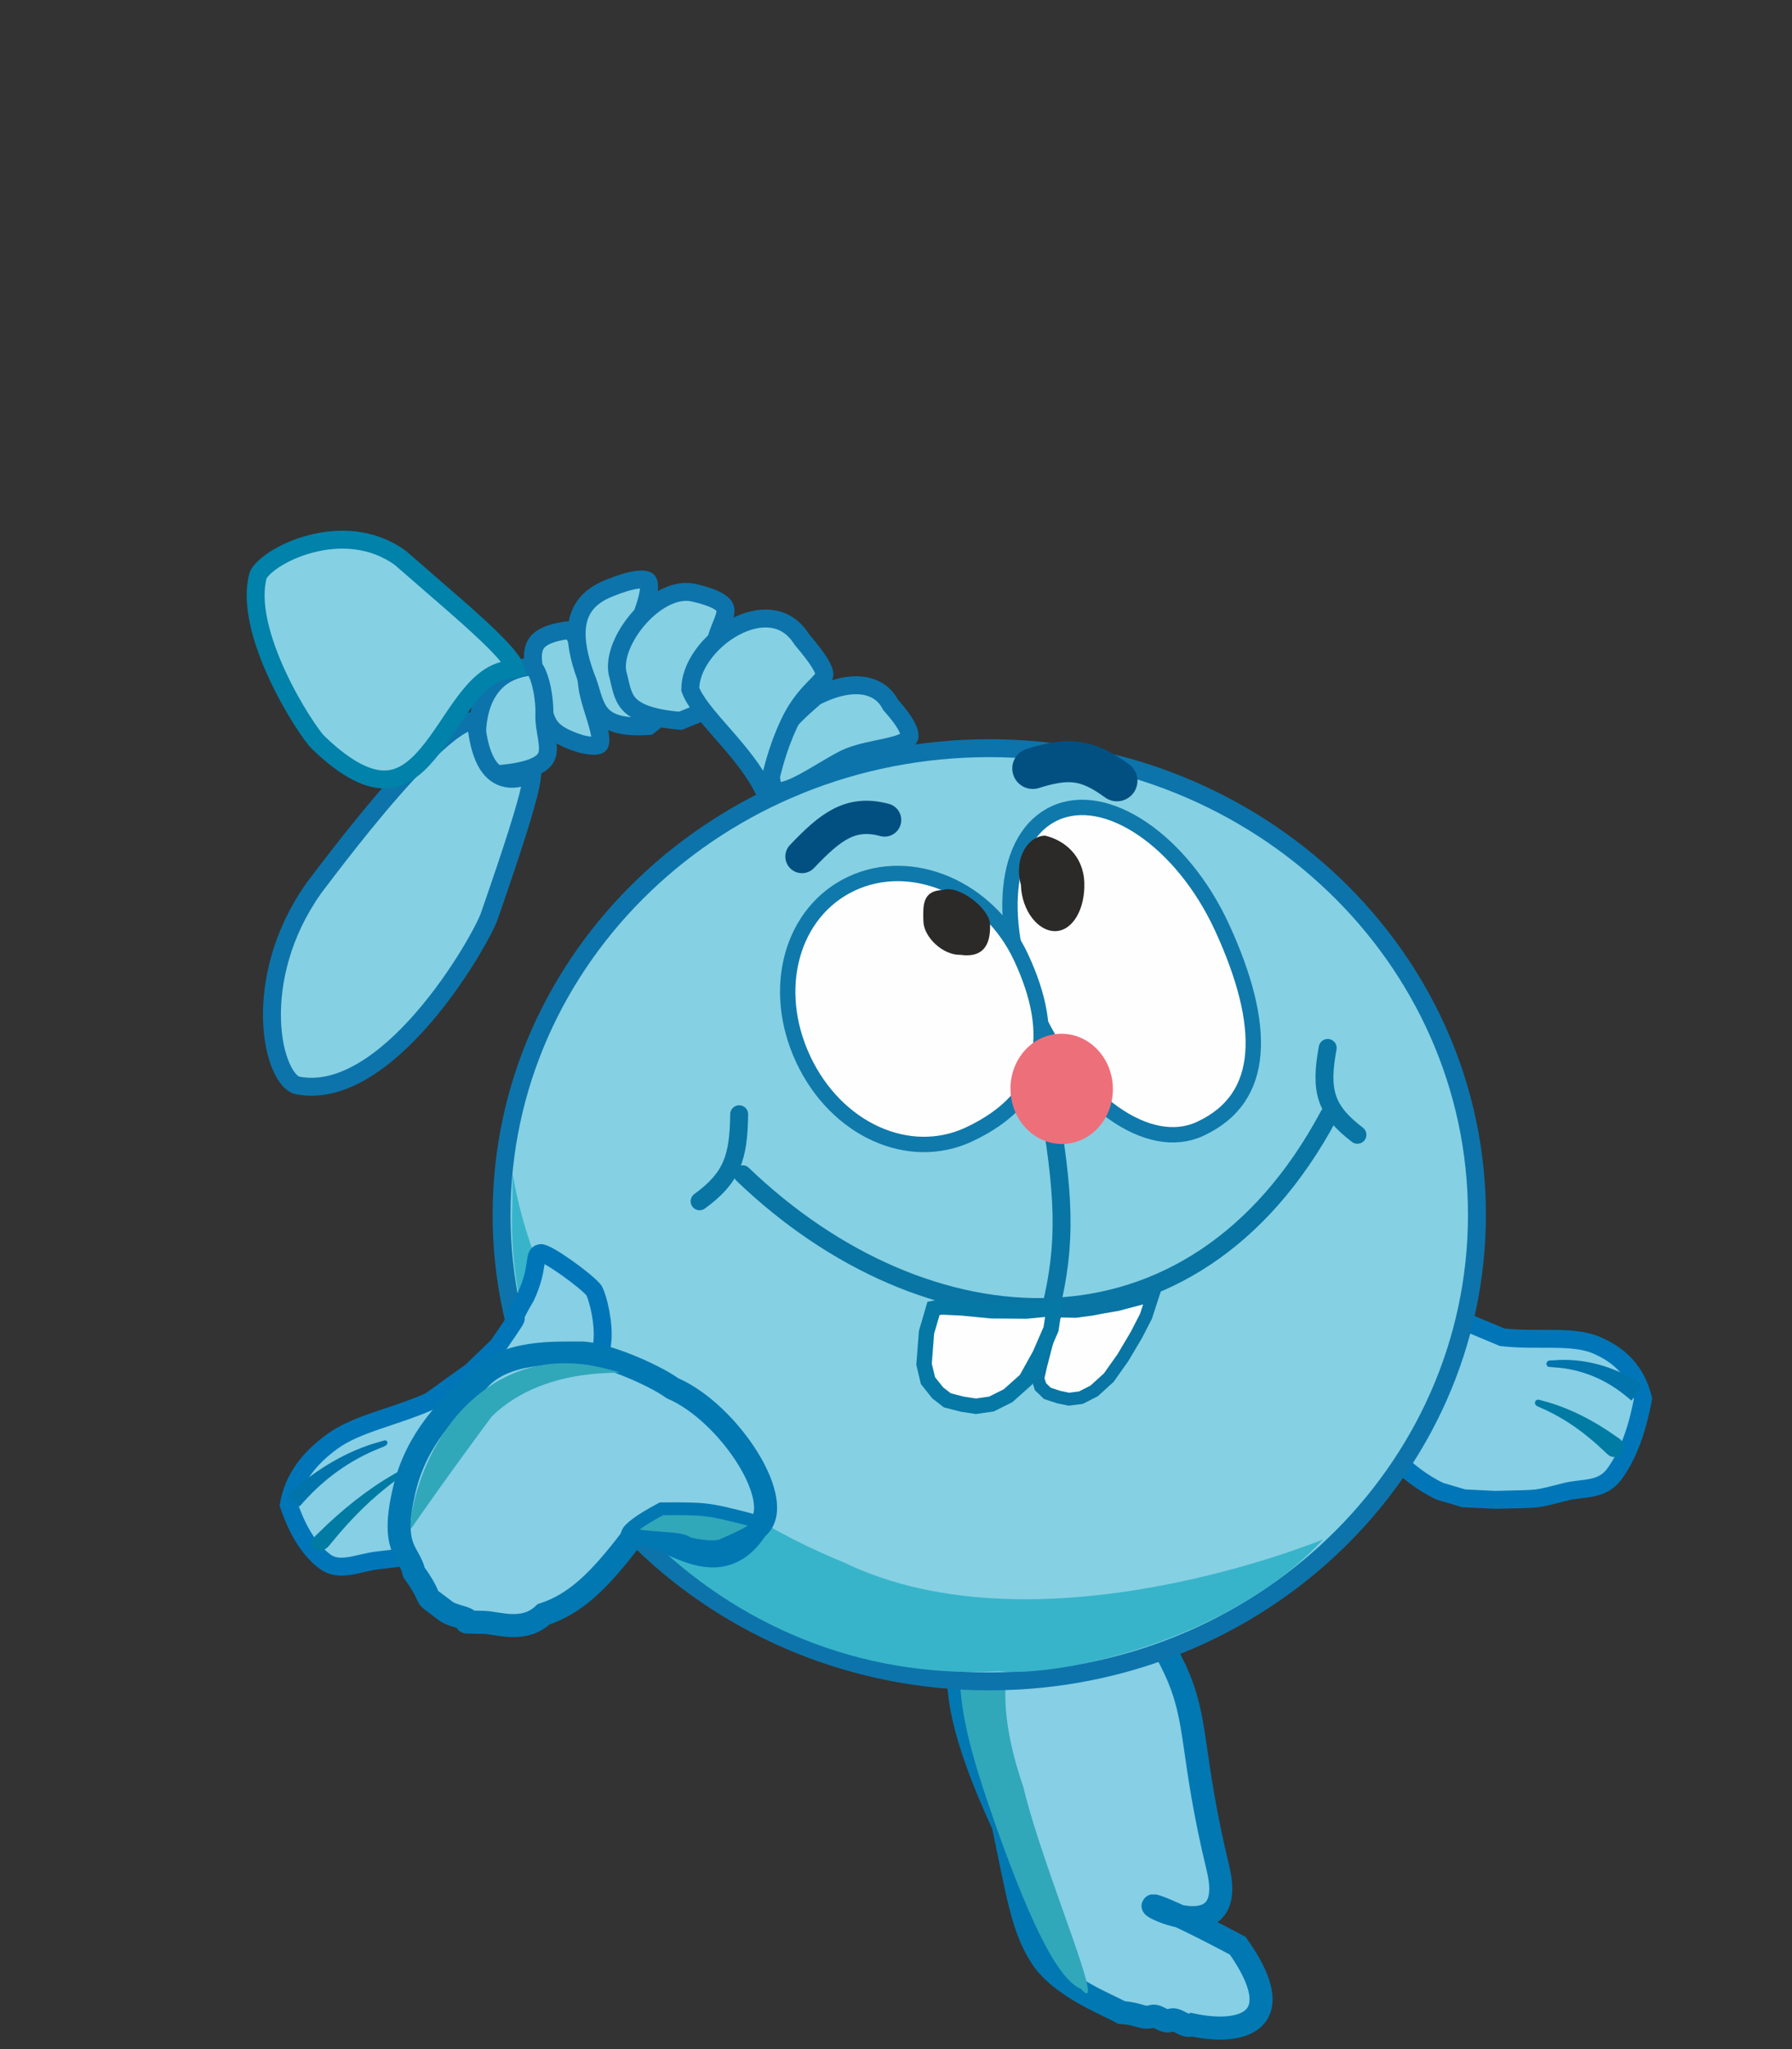 <svg width="700" height="800" viewBox="0 0 700 800" fill="none" xmlns="http://www.w3.org/2000/svg">
<rect x="0" y="0" width="700" height="800" fill="#333333" stroke="none"/>
<g clip-path="url(#clip0_465_585)">
<path d="M519.935 498.77C517.69 492.591 523.378 485.509 525.655 485.124C524.784 482.36 522.075 473.834 528.45 475.666C538.985 490.138 545.272 491.629 559.965 508.211L570.474 515.268L586.779 522.077C600.448 523.681 614.152 521.115 623.645 525.193C632.752 529.105 639.103 535.265 641.81 546.028C639.318 559.627 635.324 569.12 630.543 575.569C625.71 582.089 618.291 580.758 611.861 582.34C598.743 585.567 603.318 585.086 584.001 585.565L571.793 584.97L562.537 582.24C548.69 575.765 536.619 562.209 528.898 546.799C525.052 539.122 523.024 528.443 521.688 521.384C520.358 514.352 518.593 502.967 519.935 498.77Z" fill="#87CFE5" stroke="#0076B8" stroke-width="7"/>
<path d="M605.121 533.668C604.83 533.647 604.557 533.497 604.36 533.262C604.164 533.027 604.061 532.727 604.075 532.416C604.088 532.105 604.217 531.806 604.434 531.573C604.652 531.34 604.938 531.192 605.231 531.173C605.862 531.134 606.473 531.1 607.103 531.071C618.289 530.132 630.259 533.364 639.835 539.58C640.387 539.916 640.909 540.238 641.456 540.584C640.071 542.661 638.687 544.738 637.303 546.815C636.833 546.422 636.386 546.052 635.913 545.669C627.671 538.681 617.974 534.479 606.944 533.815C606.333 533.761 605.738 533.712 605.121 533.668Z" fill="#0074AB"/>
<path d="M600.416 548.97C600.12 548.84 599.874 548.585 599.728 548.276C599.584 547.967 599.55 547.629 599.641 547.322C599.731 547.016 599.939 546.763 600.223 546.605C600.506 546.447 600.841 546.397 601.15 546.48C601.713 546.633 602.245 546.778 602.807 546.937C612.729 549.499 622.625 554.639 631.154 560.703C631.643 561.038 632.11 561.358 632.597 561.696C633.467 562.295 634.056 563.199 634.206 564.244C634.358 565.287 634.059 566.386 633.402 567.263C632.746 568.139 631.793 568.712 630.782 568.818C629.769 568.925 628.779 568.557 628.005 567.831C627.579 567.433 627.173 567.053 626.748 566.66C619.299 559.553 611.358 553.747 601.966 549.665C601.442 549.427 600.944 549.203 600.416 548.97Z" fill="#007BA4"/>
<path d="M459.052 651.887C449.816 631.928 439.2 623.754 429.091 621.121C418.618 618.394 407.453 621.265 396.866 626.164C385.923 631.228 377.932 636.077 375.363 646.82C372.677 658.05 375.542 677.241 391.868 712.523C397.47 738.68 399.203 752.558 406.838 764.204C414.523 775.926 433.4 782.944 438.082 785.711C445.586 786.239 446.09 788.362 450.098 787.204C452.212 786.593 454.861 789.942 457.321 788.749C459.632 787.627 462.901 791.792 465.634 790.527C485.679 794.815 504.304 789.024 483.489 759.637C408.053 719.469 486.812 775.176 475.784 729.481C464.755 683.785 468.378 672.04 459.052 651.887Z" fill="#87CFE5" stroke="#0178B2" stroke-width="9"/>
<path d="M411.612 619.942C363.687 622.555 371.523 662.023 386.502 705.595C401.482 749.167 412.991 772.735 422.229 776.491C433.359 789.048 407.557 730.35 399.755 697.745C366.82 601.944 462.826 627.055 411.612 619.942Z" fill="#31A7BA"/>
<path d="M386.428 292.101C491.665 292.101 576.928 373.686 576.928 474.269C576.928 574.851 491.665 656.437 386.428 656.437C281.19 656.437 195.928 574.851 195.928 474.269C195.928 373.686 281.19 292.101 386.428 292.101Z" fill="#86D0E3" stroke="#0C74AB" stroke-width="7"/>
<path d="M516.85 600.994C481.42 639.606 415.695 654.951 390.021 652.476C280.137 658.417 197.467 565.249 200.035 472.784C201.643 414.866 186.684 551.492 329.431 609.905C405.939 647.031 516.85 600.994 516.85 600.994Z" fill="#37B4CA"/>
<path d="M313.269 334.401C324.361 322.761 332.191 316.53 345.553 320.133" stroke="#025081" stroke-width="13" stroke-linecap="round"/>
<path d="M403.419 300.018C417.562 295.576 424.803 296.445 436.316 304.834" stroke="#025081" stroke-width="16" stroke-linecap="round"/>
<path d="M232.017 503.8C229.217 500.176 213.504 488.791 211.108 489.243C208.191 489.792 210.763 494.521 205.425 506.13C195.76 522.617 208.22 505.714 194.426 525.52L184.139 535.43L167.817 547.139C153.775 553.318 139.333 555.817 129.84 562.734C120.733 569.37 114.683 577.038 112.815 587.516C116.59 598.695 121.564 605.714 127.089 609.763C132.674 613.856 140.254 610.094 147.064 609.257C160.957 607.549 156.168 608.716 176.252 602.415L188.866 597.637L198.231 591.997C212.031 581.44 223.37 565.228 230.033 548.889C233.353 540.748 234.522 530.582 235.291 523.863C236.057 517.171 233.777 507.052 232.017 503.8Z" fill="#87CFE5" stroke="#0076B8" stroke-width="7"/>
<path d="M150.317 564.584C150.626 564.458 150.907 564.224 151.099 563.942C151.289 563.66 151.376 563.355 151.337 563.082C151.299 562.81 151.138 562.59 150.888 562.462C150.638 562.334 150.321 562.307 150.007 562.398C149.331 562.595 148.675 562.789 148 562.995C135.989 566.266 123.464 573.546 113.725 582.61C113.163 583.113 112.63 583.592 112.073 584.102C113.712 585.446 115.35 586.791 116.989 588.136C117.46 587.612 117.908 587.118 118.383 586.603C126.639 577.34 136.662 570.028 148.383 565.384C149.031 565.112 149.663 564.85 150.317 564.584Z" fill="#0074AB"/>
<path d="M156.527 576.51C156.833 576.284 157.075 575.967 157.206 575.638C157.336 575.309 157.346 574.995 157.226 574.755C157.106 574.515 156.864 574.365 156.549 574.328C156.235 574.291 155.874 574.37 155.55 574.557C154.961 574.9 154.404 575.225 153.817 575.574C143.425 581.505 133.262 589.725 124.629 598.269C124.133 598.748 123.659 599.205 123.166 599.685C122.283 600.54 121.725 601.562 121.645 602.55C121.564 603.536 121.969 604.407 122.737 604.948C123.506 605.49 124.567 605.65 125.654 605.374C126.745 605.097 127.772 604.405 128.542 603.473C128.966 602.961 129.37 602.473 129.794 601.966C137.192 592.889 145.218 584.791 154.925 577.699C155.467 577.294 155.98 576.911 156.527 576.51Z" fill="#007BA4"/>
<path d="M412.015 317.5C421.971 312.921 434.276 315.431 446.226 323.518C458.172 331.602 469.565 345.151 477.366 362.114C486.153 381.222 490.479 397.945 489.412 411.277C488.364 424.39 482.066 434.62 468.701 440.766C458.748 445.344 446.819 442.831 435.223 434.703C423.615 426.567 412.498 412.883 404.55 395.6C396.603 378.318 393.449 360.972 394.828 346.863C396.205 332.769 402.061 322.078 412.015 317.5Z" fill="#FEFEFE" stroke="#0F79AB" stroke-width="6"/>
<path d="M332.646 344.972C356.127 333.977 386.159 346.667 398.813 373.692C405.953 388.939 408.435 402.67 405.501 414.233C402.608 425.634 394.296 435.51 378.503 442.905C355.11 453.858 326.651 441.087 313.745 413.525C300.839 385.963 309.253 355.925 332.646 344.972Z" fill="#FEFEFE" stroke="#0F79AB" stroke-width="6"/>
<path d="M423.561 344.677C423.873 354.889 419.082 363.322 412.342 363.528C405.601 363.733 399.095 355.645 398.784 345.433C395.967 335.117 401.462 326.445 408.202 326.239C415.76 328.009 423.237 334.044 423.561 344.677Z" fill="#2B2A28"/>
<path d="M407.598 521.448C415.954 492.702 416.529 475.073 411.38 441.365" stroke="#0875A4" stroke-width="7" stroke-linecap="round"/>
<path d="M415.379 446.632C426.419 446.294 435.075 436.388 434.713 424.504C434.35 412.62 425.105 403.26 414.065 403.597C403.024 403.934 394.368 413.841 394.731 425.724C395.094 437.608 404.338 446.969 415.379 446.632Z" fill="#ED6F7A"/>
<path d="M375.105 372.771C383.648 374.011 387.008 369.406 386.749 360.91C386.555 354.562 374.266 345.284 368.33 347.466C360.334 347.71 360.507 353.356 360.701 359.704C360.894 366.053 368.481 372.973 375.105 372.771Z" fill="#2B2A28"/>
<path d="M290.074 458.441C361.297 526.883 465.558 535.657 519.093 435.423" stroke="#0875A4" stroke-width="7" stroke-linecap="round"/>
<path d="M436.28 509.373L431.083 510.254L426.405 511.148L420.171 511.983L416.54 511.9L413.756 511.835L411.661 513.432L406.524 533.224L405.409 538.206L406.452 541.401L409.126 543.984L413.457 545.417L417.531 546.265L422.221 545.67L427.388 543.041L433.135 537.824L438.691 529.961L443.959 521.069L447.655 513.884L450.322 505.691L436.28 509.373Z" fill="#FEFEFE"/>
<path d="M411.661 513.432L413.756 511.835L416.54 511.9L420.171 511.983L426.405 511.148L431.083 510.254L436.28 509.373L450.322 505.691L447.655 513.884L443.959 521.069L438.691 529.961L433.135 537.824L427.388 543.041L422.221 545.67L417.531 546.265L413.457 545.417L409.126 543.984L406.452 541.401L405.409 538.206L406.524 533.224L411.661 513.432ZM411.661 513.432L412.384 512.327" stroke="#0875A4" stroke-width="5"/>
<path d="M400.934 511.851L400.853 511.859L400.773 511.858L387.377 511.754L387.308 511.753L387.239 511.746L375.746 510.638L375.702 510.634L367.693 510.241L364.649 510.836L361.917 520.154L360.96 532.617L362.485 539.012L366.306 543.81L370.054 546.708L375.836 548.198L381.224 549.02L387.289 548.15L393.784 544.904L400.786 538.65L406.203 528.893L410.548 518.911L411.785 510.81L400.934 511.851Z" fill="#FEFEFE" stroke="#0578A5" stroke-width="6"/>
<path d="M273.279 468.999C286.007 459.78 288.524 451.816 288.739 435.014" stroke="#0875A4" stroke-width="7" stroke-linecap="round"/>
<path d="M518.629 409.128C515.523 425.815 517.653 433.439 530.243 443.041" stroke="#0875A4" stroke-width="7" stroke-linecap="round"/>
<path d="M214.467 282.976C213.631 281.659 213.071 280.159 212.533 278.242C212.261 277.274 212.014 276.272 211.725 275.131C211.452 274.056 211.15 272.892 210.787 271.669C209.952 267.813 209.132 264.489 208.625 261.367C208.115 258.232 208.013 255.769 208.439 253.812C208.834 252.004 209.691 250.549 211.423 249.32C213.276 248.005 216.312 246.824 221.255 246.115C222.156 245.986 222.87 246.223 223.698 247.094C224.654 248.1 225.586 249.817 226.412 252.225C228.054 257.015 228.838 263.16 229.412 267.88C229.803 271.099 230.985 274.829 232.025 278.14C233.127 281.645 234.094 284.754 234.424 287.298C234.781 290.042 234.201 290.631 234.076 290.728C233.74 290.987 232.107 291.695 227 290.44C219.049 287.999 216.033 285.441 214.467 282.976Z" fill="#86D0E3" stroke="#0C74AB" stroke-width="7"/>
<path d="M253.342 283.454C241.294 284.289 236.686 281.323 234.35 278.223C233.008 276.443 232.15 274.284 231.347 271.744C230.622 269.449 229.851 266.464 228.745 263.961C226.195 256.939 224.593 249.86 225.517 243.843C226.391 238.149 229.562 233.076 237.596 229.775C242.311 227.837 245.828 226.814 248.396 226.428C251.018 226.034 252.239 226.367 252.723 226.626C253.011 226.781 253.293 227.025 253.45 227.893C253.632 228.898 253.557 230.399 253.126 232.44C252.263 236.535 250.309 241.408 248.493 246.239C247.616 248.572 246.771 250.907 246.202 252.977C245.672 254.909 245.208 257.188 245.574 259.171C247.017 266.992 250.037 271.851 253.668 274.842C255.814 276.611 258.038 277.603 259.927 278.21C258.324 279.523 256.175 281.221 253.342 283.454Z" fill="#86D0E3" stroke="#0C74AB" stroke-width="7"/>
<path d="M245.593 274.717C244.31 273.249 243.527 271.546 242.903 269.486C242.588 268.442 242.325 267.35 242.046 266.151C241.787 265.034 241.508 263.803 241.178 262.573C240.643 259.7 241.153 256.12 242.715 252.237C244.278 248.352 246.8 244.403 249.918 240.967C256.344 233.886 264.324 229.938 270.778 231.368C277.366 232.827 280.616 234.457 282.139 235.834C282.836 236.464 283.126 237.001 283.262 237.44C283.407 237.904 283.452 238.492 283.328 239.304C283.044 241.166 282.138 243.083 281.007 246.002C280 248.6 278.863 251.948 279.289 255.501C280.058 261.902 281.094 266.348 281.757 269.43C282.096 271.008 282.3 272.065 282.373 272.876C282.443 273.662 282.355 273.909 282.339 273.951C282.325 273.988 282.126 274.566 279.044 275.971C276.202 277.267 272.143 278.782 265.785 281.407C253.222 280.38 248.073 277.552 245.593 274.717Z" fill="#86D0E3" stroke="#0C74AB" stroke-width="7"/>
<path d="M193.19 302.323C188.648 299.991 187.435 297.318 187.009 295.408C186.753 294.265 186.741 293.207 186.741 292.161C186.741 291.729 186.748 291.033 186.678 290.443C186.643 290.153 186.57 289.688 186.373 289.184C186.11 282.728 187.193 275.873 190.359 270.498C193.53 265.115 198.936 260.936 208.112 260.181C208.219 260.251 208.439 260.433 208.764 260.873C209.469 261.828 210.208 263.411 210.856 265.532C212.143 269.74 212.784 275.079 212.635 279.045C212.519 282.14 213.243 285.546 213.642 288.083C214.087 290.913 214.219 293.017 213.693 294.726C213.247 296.175 212.191 297.76 209.135 299.184C206.043 300.624 201.071 301.804 193.19 302.323Z" fill="#86D0E3" stroke="#0C74AB" stroke-width="7"/>
<path d="M115.927 423.701C114.227 423.202 111.888 421.114 109.844 416.444C107.847 411.881 106.457 405.537 106.252 398.03C105.85 383.281 110.036 364.542 122.382 347.036L122.977 346.203C127.009 340.961 143.211 319.194 158.927 302.15C166.9 293.503 174.432 286.43 180.02 283.215C182.955 281.527 184.458 281.434 184.967 281.577C185.074 281.607 185.22 281.658 185.433 281.985C185.695 282.387 186.034 283.192 186.236 284.659C187.074 290.753 188.437 295.173 190.329 298.26C192.304 301.481 194.881 303.272 197.815 303.842C200.539 304.372 203.133 303.755 205.025 303.178C205.957 302.894 206.946 302.542 207.62 302.318C207.724 302.283 207.823 302.253 207.916 302.223C207.91 302.339 207.901 302.464 207.891 302.597C207.799 303.707 207.562 305.218 207.121 307.243C205.34 315.422 200.583 330.526 191.119 357.729C190.386 359.835 187.568 365.58 183.002 373.031C178.486 380.402 172.396 389.215 165.256 397.451C158.097 405.709 149.997 413.254 141.481 418.23C133.012 423.18 124.391 425.448 115.927 423.701Z" fill="#86D0E3" stroke="#0C74AB" stroke-width="7"/>
<path d="M106.952 218.612C110.6 216.195 115.501 213.905 121.062 212.415C132.178 209.438 145.397 209.775 156.475 217.888C171.587 231.137 185.919 243.014 194.432 251.828C196.544 254.016 198.223 255.939 199.433 257.583C200.623 259.203 201.186 260.328 201.384 261.012C201.048 261.13 200.422 261.291 199.345 261.37C191.635 261.933 185.931 268.076 181.289 274.309C178.89 277.53 176.528 281.139 174.21 284.566C171.857 288.046 169.512 291.398 167.02 294.355C161.986 300.327 156.841 304.097 150.666 304.31C144.41 304.526 135.934 301.136 124.193 289.791C123.278 288.907 120.899 285.826 117.849 281.022C114.87 276.33 111.421 270.263 108.342 263.621C105.257 256.967 102.582 249.823 101.095 242.959C99.611 236.108 99.37 229.802 100.844 224.61C101.045 224.079 101.562 223.227 102.611 222.133C103.67 221.027 105.128 219.821 106.952 218.612Z" fill="#86D0E3" stroke="#0082AA" stroke-width="7"/>
<path d="M318.499 272.025C326.369 267.975 332.784 266.994 337.562 267.788C342.323 268.579 345.71 271.159 347.682 274.823L347.877 275.186L348.151 275.493C350.819 278.485 352.616 280.915 353.751 282.877C354.899 284.861 355.257 286.175 355.305 286.978C355.346 287.654 355.179 288.026 354.902 288.36C354.542 288.796 353.839 289.328 352.561 289.885C349.913 291.04 346.214 291.747 341.772 292.69C337.603 293.574 332.824 294.664 329.001 296.721C325.61 298.546 322.158 300.64 318.976 302.51C315.732 304.417 312.757 306.097 310.091 307.269C307.355 308.471 305.375 308.939 304.029 308.852C303.133 308.794 302.462 308.512 301.849 307.56C299.922 298.63 301.263 292.423 304.242 287.255C307.361 281.845 312.383 277.336 318.499 272.025Z" fill="#86D0E3" stroke="#0C74AB" stroke-width="7"/>
<path d="M269.627 269.08C269.639 264.795 271.363 260.181 274.42 255.867C277.581 251.405 282.019 247.486 286.886 244.864C291.769 242.232 296.853 241.025 301.365 241.61C305.748 242.179 309.881 244.466 313.091 249.453L313.213 249.644L313.359 249.817C318.153 255.497 320.53 258.959 321.512 261.283C321.974 262.377 322.037 263.021 322.014 263.399C321.993 263.743 321.885 264.118 321.535 264.668C321.145 265.28 320.54 265.979 319.587 266.974C318.705 267.894 317.478 269.113 316.246 270.469C313.681 273.291 310.76 277.046 308.165 282.637C303.349 293.011 301.905 300.607 300.633 305.041C299.962 307.381 299.466 308.354 299.006 308.842C298.927 308.926 298.823 309.019 298.668 309.115C294.814 300.937 288.496 293.556 282.875 287.12C279.688 283.471 276.733 280.142 274.32 276.972C272.045 273.983 270.445 271.38 269.627 269.08Z" fill="#86D0E3" stroke="#0C74AB" stroke-width="7"/>
<path d="M186.008 539.909C196.091 526.726 218.246 528.423 226.571 528.242C235.196 528.055 255.004 536.47 262.643 541.959C285.214 551.701 307.958 587.409 295.538 596.695C278.082 623.866 252.513 589.539 246.289 601.124C234.052 617.123 224.841 626.151 212.351 630.25C204.65 637.595 194.565 633.564 188.978 633.397C177.127 633.042 185.173 633.704 182.183 632.142C180.606 631.318 176.146 630.481 174.379 629.165C172.718 627.928 170.682 626.321 168.711 624.904C166.257 623.141 168.224 623.016 161.714 613.855C159.839 605.641 152.348 605.013 157.965 581.469C162.671 561.742 175.349 549.111 186.008 539.909Z" fill="#87CFE5" stroke="#0178B2" stroke-width="9"/>
<path d="M183.903 547.016C208.22 524.788 233.91 533.729 240.978 535.468C248.047 537.206 213.801 531.795 192.13 552.981C192.13 552.981 175.919 574.644 160.596 596.783C159.348 594.486 163.686 565.497 183.903 547.016Z" fill="#31A7BA"/>
<path d="M245.232 598.305C245.473 597.757 246.337 596.659 248.653 594.945C250.795 593.359 253.934 591.425 258.334 589.074C267.121 589.004 271.642 589.038 275.714 589.504C279.876 589.98 283.615 590.91 291.07 592.775C292.825 593.214 294.125 593.655 295.056 594.077C296.007 594.509 296.434 594.859 296.599 595.048C296.609 595.059 296.616 595.07 296.623 595.079C296.585 595.163 296.493 595.331 296.267 595.586C295.489 596.466 293.881 597.592 291.405 598.925C288.999 600.221 286.034 601.579 282.791 602.991L282.504 603.116L282.35 603.229C282.311 603.249 282.237 603.284 282.124 603.327C281.807 603.448 281.169 603.643 280.117 603.766C278.093 604.001 274.537 603.965 268.827 602.609C268.424 602.27 267.994 602.048 267.671 601.905C266.984 601.602 266.193 601.4 265.436 601.252C263.909 600.954 261.967 600.773 259.99 600.62C255.861 600.302 251.416 600.086 248.162 599.402C246.704 599.096 245.826 598.757 245.379 598.478L245.21 598.36C245.216 598.344 245.223 598.325 245.232 598.305Z" fill="#31A7BA" stroke="#0178B2" stroke-width="5"/>
</g>
<defs>
<clipPath id="clip0_465_585">
<rect width="700" height="800" fill="white"/>
</clipPath>
</defs>
</svg>
